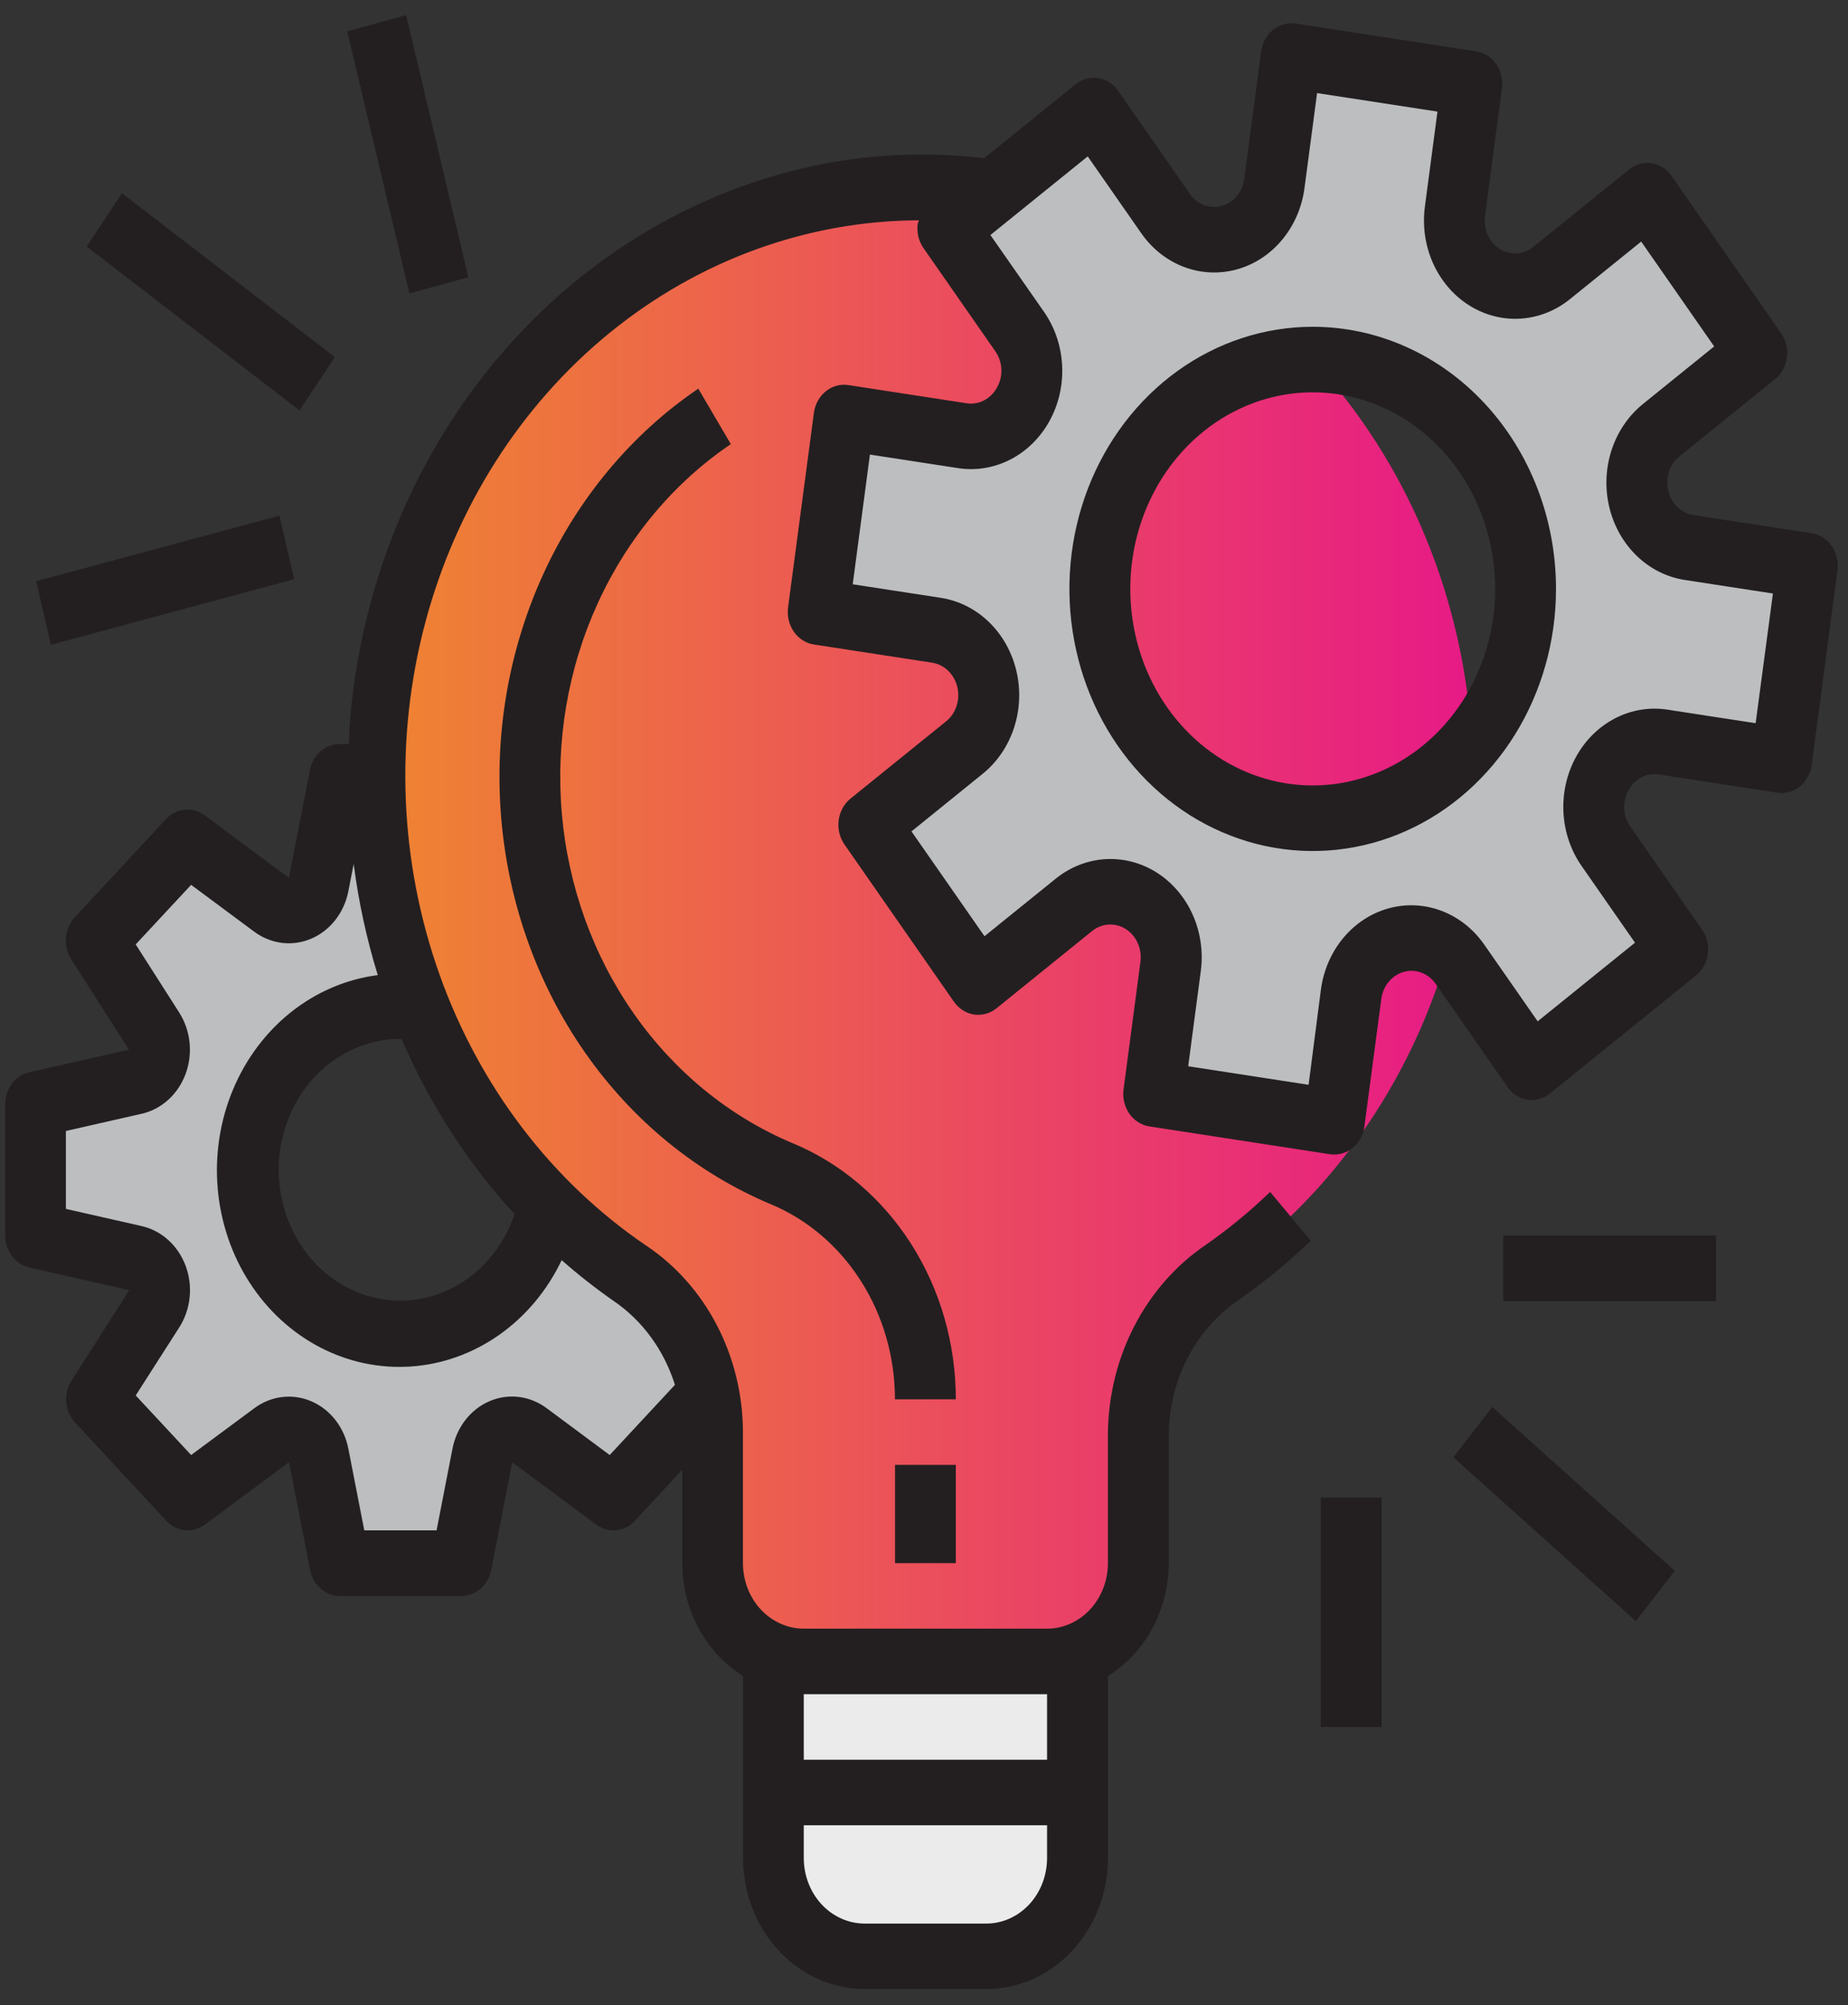 <svg width="106" height="115" viewBox="0 0 106 115" fill="none" xmlns="http://www.w3.org/2000/svg">
<rect x="0" y="0" width="106" height="115" fill="#333333" stroke="none"/>
<path d="M84.48 44.552C84.479 38.681 83.06 32.912 80.362 27.812C77.664 22.711 73.78 18.455 69.093 15.462C64.405 12.468 59.074 10.841 53.626 10.739C48.177 10.637 42.797 12.066 38.016 14.883C33.235 17.7 29.217 21.808 26.357 26.805C23.497 31.802 21.893 37.515 21.704 43.382C21.515 49.249 22.746 55.068 25.278 60.266C27.809 65.465 31.553 69.865 36.141 73.032C37.57 73.987 38.752 75.314 39.579 76.891C40.406 78.468 40.85 80.245 40.871 82.056V89.649C40.871 91.144 41.423 92.578 42.404 93.635C43.386 94.692 44.717 95.286 46.104 95.286H60.059C60.746 95.286 61.426 95.14 62.061 94.857C62.696 94.574 63.273 94.158 63.759 93.635C64.245 93.111 64.631 92.49 64.894 91.806C65.157 91.122 65.292 90.389 65.292 89.649V82.212C65.314 80.358 65.768 78.538 66.613 76.922C67.458 75.306 68.666 73.945 70.127 72.964C74.534 69.898 78.156 65.691 80.664 60.727C83.171 55.764 84.483 50.202 84.48 44.552Z" fill="url(#paint0_linear_0_523)"/>
<path d="M44.36 106.56C44.36 108.056 44.912 109.489 45.893 110.547C46.874 111.604 48.206 112.198 49.593 112.198H56.571C57.958 112.198 59.289 111.604 60.271 110.547C61.252 109.489 61.804 108.056 61.804 106.56V95.286H44.36V106.56Z" fill="#EBEBEB"/>
<path d="M95.282 24.673L100.764 20.245L94.484 11.225L89 15.657C88.448 16.102 87.786 16.361 87.097 16.401C86.408 16.441 85.724 16.26 85.131 15.881C84.537 15.502 84.061 14.943 83.763 14.273C83.465 13.603 83.358 12.853 83.455 12.118L84.423 4.81L74.062 3.215L73.094 10.523C72.996 11.259 72.698 11.947 72.238 12.501C71.777 13.054 71.175 13.448 70.506 13.632C69.838 13.817 69.134 13.784 68.483 13.537C67.832 13.291 67.264 12.842 66.849 12.248L62.738 6.34L54.365 13.104L58.476 19.012C58.89 19.607 59.131 20.32 59.168 21.062C59.206 21.804 59.038 22.541 58.687 23.181C58.335 23.82 57.816 24.332 57.194 24.654C56.572 24.975 55.875 25.091 55.192 24.985L48.408 23.943L46.927 35.105L53.712 36.147C54.395 36.252 55.034 36.573 55.548 37.069C56.062 37.565 56.427 38.215 56.599 38.935C56.77 39.655 56.739 40.414 56.51 41.115C56.281 41.816 55.864 42.428 55.312 42.874L49.83 47.305L56.109 56.324L61.592 51.896C62.144 51.449 62.806 51.189 63.496 51.149C64.185 51.108 64.87 51.289 65.463 51.668C66.057 52.047 66.533 52.607 66.832 53.278C67.13 53.948 67.237 54.699 67.138 55.434L66.162 62.739L76.523 64.335L77.499 57.025C77.597 56.289 77.895 55.601 78.356 55.047C78.817 54.494 79.419 54.1 80.088 53.916C80.756 53.731 81.46 53.764 82.112 54.011C82.763 54.258 83.331 54.707 83.745 55.302L87.857 61.208L96.231 54.444L92.116 48.538C91.702 47.943 91.461 47.23 91.424 46.487C91.386 45.745 91.553 45.008 91.905 44.368C92.257 43.728 92.776 43.216 93.398 42.894C94.02 42.573 94.717 42.457 95.4 42.562L102.184 43.607L103.665 32.446L96.881 31.401C96.199 31.295 95.56 30.974 95.047 30.478C94.533 29.982 94.168 29.334 93.996 28.614C93.825 27.894 93.856 27.136 94.084 26.435C94.313 25.734 94.729 25.122 95.28 24.675L95.282 24.673ZM75.299 46.925C72.884 46.925 70.524 46.154 68.516 44.709C66.508 43.263 64.943 41.209 64.019 38.805C63.094 36.402 62.852 33.758 63.324 31.206C63.795 28.655 64.958 26.311 66.665 24.471C68.373 22.632 70.549 21.379 72.917 20.872C75.286 20.364 77.741 20.625 79.972 21.62C82.203 22.616 84.11 24.302 85.452 26.465C86.793 28.628 87.51 31.17 87.51 33.772C87.51 35.499 87.194 37.209 86.58 38.805C85.966 40.401 85.067 41.852 83.933 43.073C82.799 44.294 81.453 45.263 79.972 45.924C78.49 46.585 76.903 46.925 75.299 46.925Z" fill="#BCBEC0"/>
<path d="M36.141 73.032C34.614 71.973 33.176 70.774 31.842 69.447C31.432 71.145 30.588 72.685 29.406 73.892C28.224 75.099 26.752 75.924 25.156 76.275C23.561 76.626 21.905 76.487 20.379 75.876C18.853 75.264 17.516 74.204 16.521 72.815C15.527 71.426 14.913 69.763 14.751 68.018C14.589 66.272 14.885 64.513 15.605 62.939C16.324 61.365 17.439 60.041 18.823 59.115C20.207 58.19 21.804 57.702 23.432 57.705C23.699 57.705 23.958 57.764 24.21 57.789C22.557 53.603 21.705 49.101 21.705 44.551H19.485L18.279 50.728C18.22 51.031 18.092 51.313 17.907 51.55C17.723 51.787 17.486 51.971 17.22 52.086C16.953 52.201 16.664 52.243 16.378 52.209C16.093 52.175 15.819 52.065 15.583 51.889L10.763 48.31L5.531 53.948L8.844 59.139C9.007 59.394 9.109 59.688 9.141 59.995C9.172 60.303 9.133 60.615 9.027 60.902C8.92 61.189 8.749 61.444 8.53 61.643C8.31 61.842 8.048 61.98 7.767 62.044L2.042 63.342V70.858L7.773 72.157C8.054 72.22 8.316 72.358 8.536 72.557C8.756 72.756 8.927 73.011 9.034 73.299C9.141 73.586 9.18 73.897 9.148 74.205C9.116 74.512 9.014 74.806 8.851 75.061L5.531 80.254L10.763 85.891L15.583 82.32C15.771 82.18 15.983 82.081 16.207 82.029C16.431 81.978 16.663 81.974 16.888 82.018C17.113 82.063 17.328 82.155 17.52 82.289C17.713 82.423 17.879 82.596 18.009 82.799C18.141 83.004 18.234 83.235 18.281 83.479L19.485 89.645H26.462L27.666 83.469C27.724 83.165 27.852 82.882 28.037 82.645C28.222 82.407 28.458 82.223 28.726 82.108C28.993 81.993 29.282 81.951 29.568 81.986C29.854 82.021 30.128 82.132 30.364 82.308L35.184 85.887L40.659 79.989C40.375 78.563 39.83 77.213 39.054 76.018C38.279 74.823 37.29 73.806 36.145 73.029L36.141 73.032Z" fill="#BCBEC0"/>
<path d="M103.918 30.583L97.132 29.54C96.79 29.488 96.471 29.327 96.213 29.079C95.956 28.831 95.773 28.507 95.688 28.146C95.602 27.786 95.617 27.407 95.731 27.057C95.846 26.706 96.055 26.399 96.331 26.176L101.815 21.746C102.185 21.447 102.43 21.001 102.495 20.508C102.56 20.015 102.441 19.514 102.164 19.115L95.884 10.096C95.747 9.899 95.575 9.732 95.377 9.606C95.18 9.48 94.962 9.397 94.735 9.362C94.508 9.327 94.278 9.341 94.056 9.403C93.834 9.464 93.625 9.572 93.442 9.72L87.96 14.15C87.684 14.376 87.352 14.508 87.006 14.53C86.66 14.551 86.317 14.462 86.018 14.272C85.72 14.082 85.481 13.801 85.332 13.465C85.182 13.128 85.129 12.752 85.179 12.383L86.149 5.073C86.182 4.828 86.169 4.58 86.113 4.341C86.056 4.101 85.956 3.877 85.819 3.679C85.681 3.482 85.509 3.315 85.312 3.189C85.115 3.063 84.897 2.981 84.67 2.946L74.317 1.352C74.09 1.317 73.859 1.331 73.637 1.392C73.415 1.453 73.206 1.56 73.023 1.708C72.839 1.856 72.685 2.041 72.568 2.253C72.451 2.465 72.374 2.701 72.341 2.945L71.372 10.255C71.323 10.623 71.174 10.967 70.944 11.243C70.713 11.52 70.412 11.717 70.078 11.809C69.743 11.901 69.391 11.885 69.066 11.762C68.74 11.638 68.456 11.414 68.249 11.116L64.137 5.209C63.86 4.81 63.447 4.546 62.989 4.476C62.531 4.405 62.066 4.534 61.695 4.833L56.454 9.07C54.083 8.798 51.691 8.798 49.32 9.07C41.783 9.997 34.77 13.682 29.451 19.509C24.133 25.335 20.83 32.951 20.096 41.084C20.049 41.615 20.031 42.144 20.007 42.669H19.482C19.08 42.67 18.691 42.82 18.38 43.094C18.07 43.367 17.856 43.748 17.775 44.172L16.571 50.347L11.742 46.76C11.406 46.51 11 46.395 10.593 46.435C10.187 46.475 9.806 46.667 9.518 46.978L4.285 52.615C3.997 52.926 3.819 53.336 3.782 53.773C3.746 54.21 3.852 54.647 4.083 55.009L7.396 60.201L1.663 61.5C1.275 61.592 0.927 61.825 0.679 62.159C0.43 62.494 0.295 62.91 0.296 63.339V70.854C0.296 71.286 0.434 71.704 0.686 72.039C0.938 72.374 1.289 72.605 1.681 72.695L7.415 73.992L4.101 79.184C3.87 79.546 3.763 79.984 3.8 80.421C3.837 80.858 4.015 81.268 4.303 81.579L9.536 87.216C9.824 87.527 10.205 87.718 10.611 87.758C11.018 87.798 11.424 87.683 11.76 87.433L16.58 83.853L17.785 90.031C17.865 90.455 18.079 90.835 18.39 91.109C18.701 91.383 19.09 91.533 19.491 91.534H26.468C26.869 91.534 27.257 91.386 27.568 91.114C27.879 90.843 28.094 90.464 28.176 90.042L29.381 83.865L34.201 87.436C34.537 87.685 34.943 87.799 35.349 87.76C35.755 87.72 36.135 87.528 36.423 87.218L39.133 84.29V89.645C39.136 90.959 39.46 92.248 40.072 93.384C40.685 94.519 41.563 95.462 42.621 96.117V106.556C42.621 107.543 42.801 108.521 43.152 109.433C43.502 110.345 44.017 111.174 44.664 111.872C45.312 112.57 46.082 113.123 46.928 113.501C47.775 113.878 48.682 114.073 49.599 114.073H56.576C58.426 114.073 60.201 113.281 61.509 111.871C62.818 110.462 63.553 108.55 63.553 106.556V96.118C64.61 95.463 65.489 94.52 66.101 93.385C66.714 92.249 67.038 90.96 67.042 89.646V82.209C67.065 80.669 67.447 79.16 68.151 77.82C68.856 76.48 69.862 75.352 71.077 74.539C72.524 73.527 73.897 72.397 75.183 71.157L72.855 68.357C71.704 69.467 70.473 70.48 69.176 71.385C67.471 72.537 66.063 74.132 65.08 76.023C64.096 77.915 63.57 80.041 63.549 82.209V89.646C63.549 90.643 63.181 91.599 62.527 92.304C61.873 93.008 60.985 93.405 60.06 93.405H46.104C45.179 93.405 44.291 93.008 43.637 92.304C42.983 91.599 42.615 90.643 42.615 89.646V82.053C42.596 79.927 42.078 77.84 41.111 75.986C40.144 74.132 38.758 72.571 37.083 71.448C31.66 67.777 27.491 62.309 25.202 55.866C22.913 49.422 22.628 42.353 24.39 35.72C26.152 29.087 29.865 23.25 34.972 19.087C40.078 14.924 46.302 12.659 52.706 12.634C52.681 12.701 52.658 12.769 52.639 12.839C52.607 13.083 52.62 13.332 52.677 13.57C52.734 13.809 52.834 14.034 52.972 14.23L57.084 20.136C57.295 20.431 57.419 20.789 57.438 21.162C57.456 21.534 57.37 21.904 57.189 22.222C57.015 22.543 56.756 22.801 56.445 22.963C56.135 23.124 55.786 23.181 55.445 23.128L48.659 22.084C48.201 22.014 47.736 22.142 47.366 22.441C46.995 22.739 46.751 23.184 46.685 23.677L45.203 34.836C45.138 35.329 45.257 35.831 45.534 36.229C45.812 36.628 46.225 36.892 46.683 36.963L53.468 38.007C53.81 38.06 54.129 38.22 54.386 38.468C54.643 38.716 54.826 39.041 54.912 39.401C54.998 39.761 54.982 40.14 54.867 40.491C54.753 40.842 54.544 41.147 54.268 41.37L48.786 45.799C48.416 46.098 48.172 46.544 48.106 47.037C48.041 47.53 48.16 48.031 48.437 48.43L54.717 57.45C54.855 57.647 55.027 57.813 55.224 57.939C55.421 58.065 55.639 58.148 55.866 58.183C56.093 58.218 56.324 58.204 56.546 58.143C56.767 58.081 56.976 57.974 57.159 57.826L62.642 53.397C62.918 53.174 63.249 53.045 63.594 53.025C63.938 53.005 64.28 53.095 64.576 53.284C64.873 53.473 65.111 53.753 65.26 54.087C65.409 54.422 65.463 54.797 65.415 55.164L64.447 62.474C64.414 62.719 64.426 62.968 64.483 63.207C64.54 63.446 64.64 63.67 64.777 63.868C64.914 64.065 65.087 64.232 65.284 64.358C65.481 64.484 65.699 64.566 65.926 64.601L76.288 66.197C76.369 66.208 76.451 66.213 76.533 66.213C76.953 66.214 77.359 66.052 77.677 65.756C77.995 65.459 78.202 65.049 78.262 64.601L79.23 57.292C79.279 56.924 79.427 56.58 79.658 56.303C79.888 56.026 80.189 55.829 80.523 55.737C80.858 55.644 81.21 55.66 81.535 55.784C81.861 55.907 82.145 56.132 82.352 56.43L86.466 62.335C86.603 62.533 86.775 62.699 86.972 62.825C87.17 62.95 87.388 63.033 87.615 63.068C87.841 63.103 88.072 63.089 88.294 63.028C88.516 62.967 88.725 62.859 88.908 62.711L97.28 55.946C97.463 55.798 97.618 55.612 97.734 55.4C97.851 55.188 97.928 54.953 97.96 54.708C97.993 54.464 97.98 54.215 97.923 53.976C97.867 53.737 97.766 53.513 97.629 53.316L93.518 47.41C93.307 47.114 93.184 46.757 93.165 46.384C93.146 46.012 93.233 45.642 93.412 45.324C93.582 44.999 93.841 44.738 94.152 44.576C94.464 44.414 94.815 44.359 95.156 44.418L101.942 45.461C102.4 45.531 102.865 45.403 103.236 45.104C103.606 44.806 103.851 44.361 103.917 43.867L105.396 32.706C105.461 32.213 105.342 31.712 105.065 31.313C104.787 30.914 104.374 30.649 103.917 30.578L103.918 30.583ZM23.036 59.584C24.64 63.31 26.831 66.708 29.511 69.629C29.078 70.923 28.325 72.064 27.332 72.927C26.339 73.791 25.145 74.344 23.88 74.527C22.615 74.71 21.328 74.515 20.159 73.963C18.99 73.411 17.985 72.525 17.252 71.399C16.519 70.273 16.087 68.953 16.003 67.581C15.92 66.209 16.188 64.839 16.778 63.62C17.368 62.401 18.257 61.38 19.349 60.668C20.441 59.956 21.693 59.581 22.97 59.584H23.036ZM56.571 110.318H49.593C48.668 110.318 47.781 109.921 47.126 109.217C46.472 108.512 46.104 107.556 46.104 106.559V104.68H60.059V106.559C60.059 107.053 59.969 107.541 59.794 107.997C59.618 108.453 59.362 108.868 59.038 109.217C58.714 109.566 58.329 109.843 57.906 110.032C57.483 110.221 57.029 110.319 56.571 110.319V110.318ZM60.059 97.164V100.922H46.104V97.164H60.059ZM38.713 79.423L34.972 83.447L31.349 80.757C30.876 80.405 30.329 80.185 29.758 80.116C29.187 80.047 28.609 80.131 28.075 80.361C27.542 80.59 27.069 80.958 26.699 81.432C26.329 81.906 26.074 82.471 25.955 83.077L25.042 87.768H20.895L19.981 83.084C19.863 82.478 19.608 81.912 19.238 81.438C18.868 80.964 18.395 80.596 17.862 80.367C17.328 80.137 16.75 80.053 16.179 80.122C15.607 80.191 15.061 80.412 14.588 80.763L10.963 83.447L7.784 80.031L10.281 76.129C10.607 75.62 10.812 75.031 10.876 74.416C10.94 73.801 10.863 73.177 10.649 72.602C10.436 72.027 10.095 71.518 9.655 71.119C9.215 70.721 8.691 70.445 8.128 70.317L3.78 69.332V64.863L8.128 63.875C8.689 63.747 9.212 63.472 9.651 63.074C10.09 62.677 10.431 62.169 10.644 61.595C10.857 61.022 10.935 60.4 10.872 59.786C10.809 59.172 10.606 58.584 10.282 58.075L7.784 54.163L10.963 50.747L14.589 53.438C15.062 53.788 15.609 54.007 16.18 54.076C16.751 54.144 17.328 54.06 17.862 53.83C18.395 53.6 18.868 53.232 19.237 52.759C19.607 52.285 19.862 51.72 19.981 51.115L20.287 49.552C20.566 51.717 21.029 53.849 21.669 55.923C19.876 56.154 18.168 56.88 16.712 58.032C15.256 59.184 14.102 60.722 13.362 62.497C12.621 64.272 12.32 66.223 12.487 68.16C12.654 70.098 13.283 71.956 14.314 73.553C15.345 75.151 16.742 76.434 18.37 77.278C19.997 78.122 21.8 78.497 23.602 78.368C25.405 78.239 27.145 77.61 28.655 76.541C30.165 75.473 31.392 74.002 32.217 72.271C33.17 73.11 34.165 73.891 35.199 74.611C36.847 75.733 38.087 77.43 38.713 79.419V79.423ZM100.702 41.477L95.643 40.699C94.619 40.541 93.574 40.714 92.64 41.196C91.707 41.678 90.927 42.447 90.4 43.407C89.873 44.366 89.621 45.472 89.678 46.586C89.734 47.699 90.096 48.769 90.717 49.661L93.782 54.064L88.2 58.575L85.134 54.172C84.513 53.281 83.66 52.608 82.684 52.238C81.708 51.868 80.651 51.818 79.649 52.095C78.646 52.371 77.743 52.962 77.051 53.791C76.36 54.621 75.913 55.654 75.766 56.757L75.06 62.214L68.154 61.15L68.876 55.7C69.023 54.596 68.862 53.471 68.415 52.465C67.967 51.459 67.253 50.62 66.362 50.051C65.472 49.483 64.445 49.212 63.411 49.273C62.377 49.334 61.384 49.724 60.556 50.393L56.47 53.694L52.282 47.681L56.368 44.377C57.196 43.708 57.821 42.79 58.164 41.738C58.508 40.687 58.554 39.549 58.297 38.469C58.041 37.389 57.492 36.415 56.722 35.671C55.952 34.927 54.994 34.445 53.97 34.287L48.911 33.509L49.898 26.07L54.957 26.848C55.982 27.006 57.027 26.833 57.96 26.351C58.894 25.869 59.673 25.099 60.201 24.14C60.728 23.18 60.98 22.074 60.923 20.961C60.867 19.848 60.505 18.777 59.884 17.885L56.809 13.479L62.391 8.969L65.458 13.371C66.078 14.264 66.931 14.937 67.907 15.308C68.883 15.678 69.94 15.728 70.942 15.451C71.945 15.175 72.849 14.584 73.54 13.754C74.231 12.924 74.678 11.892 74.824 10.788L75.547 5.339L82.452 6.4L81.731 11.849C81.584 12.953 81.745 14.078 82.192 15.084C82.64 16.089 83.354 16.929 84.245 17.497C85.135 18.065 86.162 18.336 87.196 18.275C88.229 18.215 89.223 17.825 90.051 17.156L94.138 13.854L98.324 19.868L94.238 23.171C93.409 23.84 92.784 24.758 92.44 25.81C92.096 26.861 92.05 27.999 92.306 29.079C92.563 30.16 93.112 31.133 93.882 31.878C94.653 32.622 95.611 33.104 96.636 33.261L101.694 34.039L100.702 41.477Z" fill="#231F20"/>
<path d="M75.297 18.741C72.537 18.741 69.839 19.622 67.544 21.274C65.249 22.926 63.46 25.274 62.403 28.021C61.347 30.768 61.071 33.791 61.609 36.707C62.147 39.623 63.477 42.302 65.428 44.404C67.38 46.507 69.867 47.938 72.574 48.518C75.281 49.098 78.087 48.801 80.637 47.663C83.187 46.525 85.367 44.598 86.9 42.126C88.433 39.653 89.252 36.746 89.251 33.773C89.251 29.786 87.781 25.963 85.164 23.144C82.547 20.325 78.998 18.741 75.297 18.741ZM75.297 45.047C73.227 45.047 71.204 44.386 69.483 43.147C67.763 41.908 66.421 40.148 65.629 38.088C64.838 36.028 64.63 33.761 65.034 31.574C65.438 29.388 66.435 27.379 67.898 25.803C69.362 24.226 71.226 23.152 73.256 22.717C75.286 22.282 77.39 22.506 79.303 23.359C81.215 24.212 82.849 25.657 83.999 27.51C85.149 29.364 85.763 31.543 85.763 33.773C85.763 36.763 84.66 39.63 82.697 41.744C80.734 43.858 78.073 45.045 75.297 45.045V45.047Z" fill="#231F20"/>
<path d="M51.338 84.012H54.825V89.648H51.337L51.338 84.012Z" fill="#231F20"/>
<path d="M45.452 65.558C41.842 64.04 38.694 61.471 36.36 58.139C34.025 54.807 32.595 50.842 32.229 46.686C31.863 42.53 32.574 38.346 34.285 34.6C35.996 30.854 38.639 27.693 41.919 25.47L40.054 22.29C36.229 24.886 33.148 28.574 31.154 32.944C29.16 37.313 28.331 42.194 28.76 47.041C29.188 51.888 30.857 56.513 33.581 60.399C36.304 64.285 39.976 67.28 44.186 69.052C46.289 69.921 48.098 71.457 49.375 73.456C50.651 75.456 51.334 77.825 51.334 80.251H54.825C54.827 77.068 53.933 73.959 52.259 71.335C50.585 68.711 48.212 66.697 45.452 65.558Z" fill="#231F20"/>
<path d="M86.224 70.858H98.434V74.617H86.224V70.858Z" fill="#231F20"/>
<path d="M83.364 83.577L85.597 80.69L96.063 90.089L93.83 92.976L83.364 83.577Z" fill="#231F20"/>
<path d="M75.758 85.891H79.247V99.044H75.758V85.891Z" fill="#231F20"/>
<path d="M2.073 33.334L16.027 29.575L16.873 33.219L2.919 36.978L2.073 33.334Z" fill="#231F20"/>
<path d="M4.97 14.138L6.997 11.081L19.207 20.48L17.18 23.537L4.97 14.138Z" fill="#231F20"/>
<path d="M19.917 1.798L23.297 0.867L26.864 15.899L23.484 16.829L19.917 1.798Z" fill="#231F20"/>
<defs>
<linearGradient id="paint0_linear_0_523" x1="21.685" y1="53.01" x2="84.48" y2="53.01" gradientUnits="userSpaceOnUse">
<stop stop-color="#EF8431"/>
<stop offset="1" stop-color="#E71A86"/>
</linearGradient>
</defs>
</svg>
